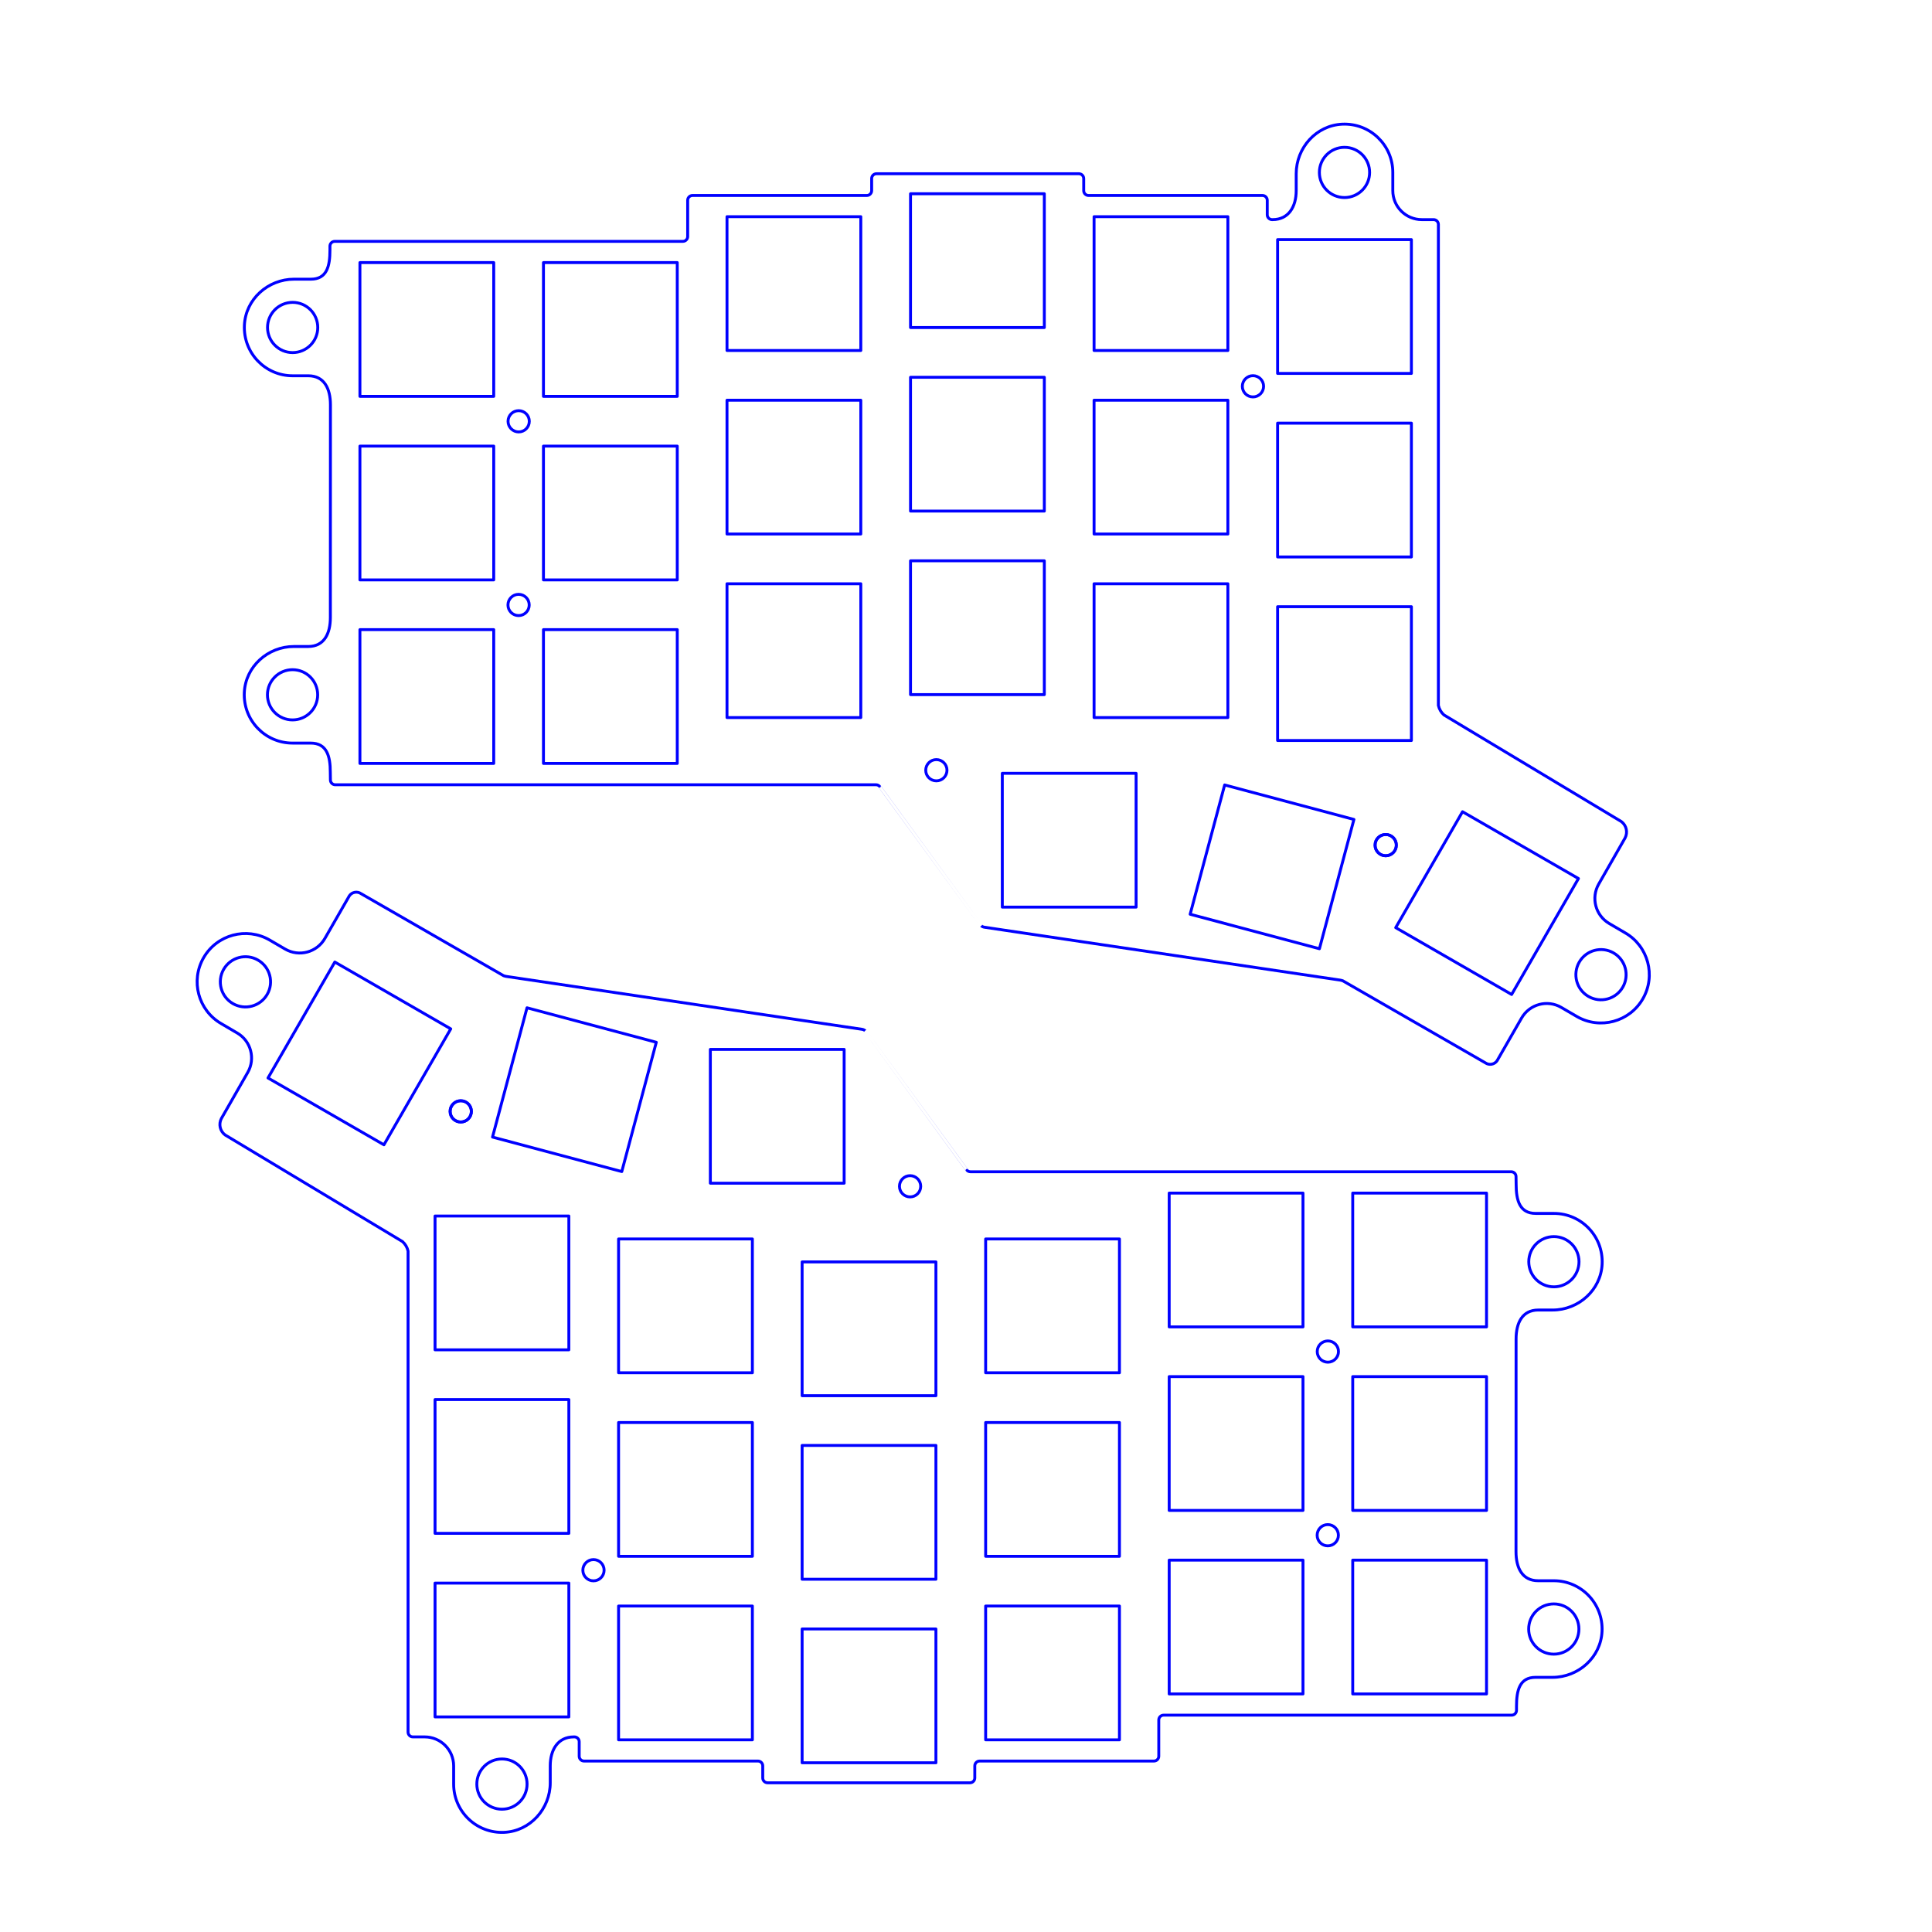 <?xml version="1.0" encoding="UTF-8" standalone="no"?>
<svg
   xmlns:dc="http://purl.org/dc/elements/1.1/"
   xmlns:cc="http://creativecommons.org/ns#"
   xmlns:rdf="http://www.w3.org/1999/02/22-rdf-syntax-ns#"
   xmlns:svg="http://www.w3.org/2000/svg"
   xmlns="http://www.w3.org/2000/svg"
   xmlns:sodipodi="http://sodipodi.sourceforge.net/DTD/sodipodi-0.dtd"
   xmlns:inkscape="http://www.inkscape.org/namespaces/inkscape"
   inkscape:version="1.0 (4035a4fb49, 2020-05-01)"
   sodipodi:docname="corne_tilting_top_cherry.svg"
   viewBox="0 0 755.905 755.905"
   height="200mm"
   width="200mm"
   xml:space="preserve"
   id="svg833"
   version="1.1"><path
     id="path1049-1"
     d="m 538.005,330.662 c 0,-2.296 1.861,-4.157 4.159,-4.157 2.296,0 4.157,1.861 4.157,4.157 0,2.297 -1.861,4.157 -4.157,4.157 -2.297,0 -4.159,-1.86 -4.159,-4.157 z"
     style="fill:none;stroke:#0000ff;stroke-width:1.134;stroke-linecap:round;stroke-linejoin:round;stroke-miterlimit:10;stroke-dasharray:none;stroke-opacity:1" /><path
     id="path1103-1"
     d="m 516.215,67.464 c 0,-5.427 4.399,-9.827 9.827,-9.827 5.427,0 9.827,4.4 9.827,9.827 0,5.428 -4.4,9.827 -9.827,9.827 -5.428,0 -9.827,-4.399 -9.827,-9.827 z"
     style="fill:none;stroke:#0000ff;stroke-width:1.134;stroke-linecap:round;stroke-linejoin:round;stroke-miterlimit:10;stroke-dasharray:none;stroke-opacity:1" /><path
     id="path1107-1"
     d="m 114.5,137.956 c -5.428,0 -9.827,-4.4 -9.827,-9.827 0,-5.428 4.399,-9.827 9.827,-9.827 5.427,0 9.827,4.399 9.827,9.827 0,5.427 -4.4,9.827 -9.827,9.827 z"
     style="fill:none;stroke:#0000ff;stroke-width:1.134;stroke-linecap:round;stroke-linejoin:round;stroke-miterlimit:10;stroke-dasharray:none;stroke-opacity:1" /><path
     id="path1111-2"
     d="m 631.313,372.838 c 4.7,2.713 6.309,8.724 3.596,13.424 -2.713,4.7 -8.723,6.311 -13.423,3.597 -4.701,-2.715 -6.311,-8.724 -3.597,-13.424 2.713,-4.7 8.724,-6.311 13.424,-3.597 z"
     style="fill:none;stroke:#0000ff;stroke-width:1.134;stroke-linecap:round;stroke-linejoin:round;stroke-miterlimit:10;stroke-dasharray:none;stroke-opacity:1" /><path
     id="path1115-2"
     d="m 114.464,281.67 c -5.427,0 -9.827,-4.4 -9.827,-9.827 0,-5.427 4.4,-9.827 9.827,-9.827 5.427,0 9.827,4.4 9.827,9.827 0,5.427 -4.4,9.827 -9.827,9.827 z"
     style="fill:none;stroke:#0000ff;stroke-width:1.134;stroke-linecap:round;stroke-linejoin:round;stroke-miterlimit:10;stroke-dasharray:none;stroke-opacity:1" /><path
     id="path1119-1"
     d="m 129.256,241.606 c 0,6.263 -2.407,11.339 -8.669,11.339 h -5.589 c -10.176,0 -18.932,7.82 -19.409,17.984 -0.512,10.853 8.136,19.812 18.875,19.812 h 7.115 c 6.263,0 7.654,5.075 7.654,11.337 l 0.045,3.076 c 0,1.044 0.847,1.891 1.889,1.891 h 67.942 7.56 136.072 c 0.501,0 0.983,0.2 1.336,0.553 -0.013,-0.019 39.864,54.632 39.864,54.632 0.373,0.319 0.835,0.516 1.323,0.567 l 139.064,20.671 c 0.359,0.061 0.713,0.153 1.059,0.275 l 55.747,32.085 c 1.487,1.051 3.543,0.697 4.595,-0.789 l 9.596,-16.721 c 3.133,-5.46 10.113,-7.321 15.549,-4.149 l 6.077,3.547 c 9.039,5.219 20.596,2.123 25.815,-6.916 5.219,-9.04 2.121,-20.597 -6.917,-25.816 l -6.244,-3.661 c -5.361,-3.143 -7.192,-10.017 -4.107,-15.411 l 10.316,-18.032 c 1.159,-2.207 0.547,-4.929 -1.447,-6.428 l -69.404,-41.716 c -1.109,-0.981 -1.876,-2.293 -2.187,-3.741 v -122.052 l 0.003,-61.459 v -4.665 c 0,-1.043 -0.845,-1.889 -1.889,-1.891 l -4.62,-0.001 c -6.259,-0.005 -11.329,-5.079 -11.329,-11.339 v -7.121 c 0,-10.74 -8.959,-19.388 -19.812,-18.876 -10.164,0.479 -17.983,9.235 -17.983,19.409 v 6.587 c 0,6.26 -2.954,11.335 -9.213,11.339 l -0.222,0.003 c -1.044,0.001 -1.892,-0.845 -1.892,-1.891 v -5.669 c 0,-1.043 -0.845,-1.889 -1.889,-1.889 h -68.036 c -1.044,0 -1.889,-0.845 -1.889,-1.889 v -4.725 c 0,-1.044 -0.847,-1.889 -1.891,-1.889 h -79.184 c -1.044,0 -1.891,0.845 -1.891,1.889 v 4.725 c 0,1.044 -0.845,1.889 -1.889,1.889 h -68.208 c -1.043,0 -1.889,0.847 -1.889,1.889 v 14.175 c 0,1.044 -0.845,1.891 -1.891,1.891 h -60.492 -7.56 -68.13 c -1.044,0 -1.891,0.845 -1.892,1.889 v 1.572 c 0,6.261 -1.201,11.339 -7.464,11.339 h -6.589 c -10.176,0 -18.932,7.82 -19.411,17.984 -0.511,10.852 8.136,19.811 18.877,19.811 h 6.113 c 6.263,0 8.669,5.076 8.669,11.337 z"
     style="fill:none;stroke:#0000ff;stroke-width:1.134;stroke-linecap:round;stroke-linejoin:round;stroke-miterlimit:10;stroke-dasharray:none;stroke-opacity:1" /><path
     id="path102-1-7"
     d="m 486.071,151.144 c 0.003,2.296 1.861,4.157 4.157,4.157 2.296,0 4.16,-1.861 4.16,-4.157 0,-2.296 -1.864,-4.157 -4.16,-4.157 -2.296,0 -4.155,1.861 -4.155,4.157"
     style="font-variation-settings:normal;vector-effect:none;fill:none;fill-opacity:1;stroke:#0000ff;stroke-width:1.134;stroke-linecap:round;stroke-linejoin:round;stroke-miterlimit:10;stroke-dasharray:none;stroke-dashoffset:0;stroke-opacity:1;stop-color:#000000" /><path
     id="path108-7-1"
     d="m 198.777,164.835 c 0,2.296 1.861,4.157 4.157,4.157 2.296,0 4.157,-1.861 4.157,-4.157 0,-2.296 -1.861,-4.157 -4.157,-4.157 -2.296,0 -4.157,1.861 -4.157,4.157"
     style="font-variation-settings:normal;vector-effect:none;fill:none;fill-opacity:1;stroke:#0000ff;stroke-width:1.134;stroke-linecap:round;stroke-linejoin:round;stroke-miterlimit:10;stroke-dasharray:none;stroke-dashoffset:0;stroke-opacity:1;stop-color:#000000" /><path
     id="path110-3-5"
     d="m 198.743,236.698 c 0,2.293 1.861,4.155 4.157,4.155 2.296,0 4.157,-1.861 4.157,-4.155 0,-2.299 -1.861,-4.16 -4.157,-4.16 -2.296,0 -4.157,1.861 -4.157,4.16"
     style="font-variation-settings:normal;vector-effect:none;fill:none;fill-opacity:1;stroke:#0000ff;stroke-width:1.134;stroke-linecap:round;stroke-linejoin:round;stroke-miterlimit:10;stroke-dasharray:none;stroke-dashoffset:0;stroke-opacity:1;stop-color:#000000" /><path
     id="path112-3-5"
     d="m 538.005,330.662 c 0,2.296 1.861,4.156 4.157,4.156 2.296,0 4.157,-1.86 4.157,-4.157 0,-2.296 -1.861,-4.156 -4.157,-4.156 -2.296,0 -4.157,1.86 -4.157,4.156"
     style="font-variation-settings:normal;vector-effect:none;fill:none;fill-opacity:1;stroke:#0000ff;stroke-width:1.134;stroke-linecap:round;stroke-linejoin:round;stroke-miterlimit:10;stroke-dasharray:none;stroke-dashoffset:0;stroke-opacity:1;stop-color:#000000" /><path
     id="path114-5-9"
     d="m 362.198,301.354 c 0,2.299 1.861,4.157 4.157,4.157 2.296,0 4.157,-1.859 4.157,-4.155 0,-2.296 -1.861,-4.157 -4.157,-4.157 -2.296,0 -4.157,1.861 -4.157,4.157"
     style="font-variation-settings:normal;vector-effect:none;fill:none;fill-opacity:1;stroke:#0000ff;stroke-width:1.134;stroke-linecap:round;stroke-linejoin:round;stroke-miterlimit:10;stroke-dasharray:none;stroke-dashoffset:0;stroke-opacity:1;stop-color:#000000" /><path
     id="path4749"
     d="m 479.153,307.118 -13.499,50.581 50.581,13.497 13.497,-50.58 z"
     style="font-variation-settings:normal;vector-effect:none;fill:none;fill-opacity:1;stroke:#0000ff;stroke-width:1.134;stroke-linecap:round;stroke-linejoin:round;stroke-miterlimit:10;stroke-dasharray:none;stroke-dashoffset:0;stroke-opacity:1;stop-color:#000000" /><path
     id="path4753"
     d="m 572.221,317.592 -26.144,45.355 45.355,26.144 26.144,-45.356 z"
     style="font-variation-settings:normal;vector-effect:none;fill:none;fill-opacity:1;stroke:#0000ff;stroke-width:1.134;stroke-linecap:round;stroke-linejoin:round;stroke-miterlimit:10;stroke-dasharray:none;stroke-dashoffset:0;stroke-opacity:1;stop-color:#000000" /><path
     id="path4845"
     d="m 264.981,155.082 h -52.349 v -52.349 h 52.349 z"
     style="font-variation-settings:normal;vector-effect:none;fill:none;fill-opacity:1;stroke:#0000ff;stroke-width:1.134;stroke-linecap:round;stroke-linejoin:round;stroke-miterlimit:10;stroke-dasharray:none;stroke-dashoffset:0;stroke-opacity:1;stop-color:#000000" /><path
     id="use5920"
     d="m 193.17,155.082 h -52.349 v -52.349 h 52.349 z"
     style="font-variation-settings:normal;vector-effect:none;fill:none;fill-opacity:1;stroke:#0000ff;stroke-width:1.134;stroke-linecap:round;stroke-linejoin:round;stroke-miterlimit:10;stroke-dasharray:none;stroke-dashoffset:0;stroke-opacity:1;stop-color:#000000" /><path
     id="use5922"
     d="M 336.792,137.129 H 284.443 V 84.78 h 52.349 z"
     style="font-variation-settings:normal;vector-effect:none;fill:none;fill-opacity:1;stroke:#0000ff;stroke-width:1.134;stroke-linecap:round;stroke-linejoin:round;stroke-miterlimit:10;stroke-dasharray:none;stroke-dashoffset:0;stroke-opacity:1;stop-color:#000000" /><path
     id="use5924"
     d="M 408.599,128.152 H 356.249 V 75.803 h 52.349 z"
     style="font-variation-settings:normal;vector-effect:none;fill:none;fill-opacity:1;stroke:#0000ff;stroke-width:1.134;stroke-linecap:round;stroke-linejoin:round;stroke-miterlimit:10;stroke-dasharray:none;stroke-dashoffset:0;stroke-opacity:1;stop-color:#000000" /><path
     id="use5926"
     d="M 480.411,137.129 H 428.061 V 84.78 h 52.349 z"
     style="font-variation-settings:normal;vector-effect:none;fill:none;fill-opacity:1;stroke:#0000ff;stroke-width:1.134;stroke-linecap:round;stroke-linejoin:round;stroke-miterlimit:10;stroke-dasharray:none;stroke-dashoffset:0;stroke-opacity:1;stop-color:#000000" /><path
     id="use5928"
     d="M 552.217,146.102 H 499.868 V 93.752 h 52.349 z"
     style="font-variation-settings:normal;vector-effect:none;fill:none;fill-opacity:1;stroke:#0000ff;stroke-width:1.134;stroke-linecap:round;stroke-linejoin:round;stroke-miterlimit:10;stroke-dasharray:none;stroke-dashoffset:0;stroke-opacity:1;stop-color:#000000" /><path
     id="use5930"
     d="m 193.17,226.893 h -52.349 v -52.349 h 52.349 z"
     style="font-variation-settings:normal;vector-effect:none;fill:none;fill-opacity:1;stroke:#0000ff;stroke-width:1.134;stroke-linecap:round;stroke-linejoin:round;stroke-miterlimit:10;stroke-dasharray:none;stroke-dashoffset:0;stroke-opacity:1;stop-color:#000000" /><path
     id="use5932"
     d="m 264.981,226.893 h -52.349 v -52.349 h 52.349 z"
     style="font-variation-settings:normal;vector-effect:none;fill:none;fill-opacity:1;stroke:#0000ff;stroke-width:1.134;stroke-linecap:round;stroke-linejoin:round;stroke-miterlimit:10;stroke-dasharray:none;stroke-dashoffset:0;stroke-opacity:1;stop-color:#000000" /><path
     id="use5934"
     d="m 336.792,208.936 h -52.349 v -52.349 h 52.349 z"
     style="font-variation-settings:normal;vector-effect:none;fill:none;fill-opacity:1;stroke:#0000ff;stroke-width:1.134;stroke-linecap:round;stroke-linejoin:round;stroke-miterlimit:10;stroke-dasharray:none;stroke-dashoffset:0;stroke-opacity:1;stop-color:#000000" /><path
     id="use5936"
     d="m 408.599,199.964 h -52.349 v -52.349 h 52.349 z"
     style="font-variation-settings:normal;vector-effect:none;fill:none;fill-opacity:1;stroke:#0000ff;stroke-width:1.134;stroke-linecap:round;stroke-linejoin:round;stroke-miterlimit:10;stroke-dasharray:none;stroke-dashoffset:0;stroke-opacity:1;stop-color:#000000" /><path
     id="use5938"
     d="M 480.411,208.936 H 428.061 v -52.349 h 52.349 z"
     style="font-variation-settings:normal;vector-effect:none;fill:none;fill-opacity:1;stroke:#0000ff;stroke-width:1.134;stroke-linecap:round;stroke-linejoin:round;stroke-miterlimit:10;stroke-dasharray:none;stroke-dashoffset:0;stroke-opacity:1;stop-color:#000000" /><path
     id="use5940"
     d="m 552.217,217.912 h -52.349 v -52.349 h 52.349 z"
     style="font-variation-settings:normal;vector-effect:none;fill:none;fill-opacity:1;stroke:#0000ff;stroke-width:1.134;stroke-linecap:round;stroke-linejoin:round;stroke-miterlimit:10;stroke-dasharray:none;stroke-dashoffset:0;stroke-opacity:1;stop-color:#000000" /><path
     id="use5942"
     d="m 193.17,298.696 h -52.349 v -52.349 h 52.349 z"
     style="font-variation-settings:normal;vector-effect:none;fill:none;fill-opacity:1;stroke:#0000ff;stroke-width:1.134;stroke-linecap:round;stroke-linejoin:round;stroke-miterlimit:10;stroke-dasharray:none;stroke-dashoffset:0;stroke-opacity:1;stop-color:#000000" /><path
     id="use5944"
     d="m 264.981,298.696 h -52.349 v -52.349 h 52.349 z"
     style="font-variation-settings:normal;vector-effect:none;fill:none;fill-opacity:1;stroke:#0000ff;stroke-width:1.134;stroke-linecap:round;stroke-linejoin:round;stroke-miterlimit:10;stroke-dasharray:none;stroke-dashoffset:0;stroke-opacity:1;stop-color:#000000" /><path
     id="use5946"
     d="M 336.792,280.747 H 284.443 V 228.398 h 52.349 z"
     style="font-variation-settings:normal;vector-effect:none;fill:none;fill-opacity:1;stroke:#0000ff;stroke-width:1.134;stroke-linecap:round;stroke-linejoin:round;stroke-miterlimit:10;stroke-dasharray:none;stroke-dashoffset:0;stroke-opacity:1;stop-color:#000000" /><path
     id="use5948"
     d="M 408.599,271.771 H 356.249 V 219.422 h 52.349 z"
     style="font-variation-settings:normal;vector-effect:none;fill:none;fill-opacity:1;stroke:#0000ff;stroke-width:1.134;stroke-linecap:round;stroke-linejoin:round;stroke-miterlimit:10;stroke-dasharray:none;stroke-dashoffset:0;stroke-opacity:1;stop-color:#000000" /><path
     id="use5950"
     d="M 480.411,280.747 H 428.061 V 228.398 h 52.349 z"
     style="font-variation-settings:normal;vector-effect:none;fill:none;fill-opacity:1;stroke:#0000ff;stroke-width:1.134;stroke-linecap:round;stroke-linejoin:round;stroke-miterlimit:10;stroke-dasharray:none;stroke-dashoffset:0;stroke-opacity:1;stop-color:#000000" /><path
     id="use5952"
     d="m 552.217,289.724 h -52.349 v -52.349 h 52.349 z"
     style="font-variation-settings:normal;vector-effect:none;fill:none;fill-opacity:1;stroke:#0000ff;stroke-width:1.134;stroke-linecap:round;stroke-linejoin:round;stroke-miterlimit:10;stroke-dasharray:none;stroke-dashoffset:0;stroke-opacity:1;stop-color:#000000" /><path
     id="use5954"
     d="M 444.505,354.917 H 392.156 V 302.568 H 444.505 Z"
     style="font-variation-settings:normal;vector-effect:none;fill:none;fill-opacity:1;stroke:#0000ff;stroke-width:1.134;stroke-linecap:round;stroke-linejoin:round;stroke-miterlimit:10;stroke-dasharray:none;stroke-dashoffset:0;stroke-opacity:1;stop-color:#000000" /><defs
     id="defs837"><clipPath
       id="clipPath849"
       clipPathUnits="userSpaceOnUse"><path
         id="path847"
         d="M 0,595.276 H 841.89 V 0 H 0 Z" /></clipPath><clipPath
       id="clipPath1009"
       clipPathUnits="userSpaceOnUse"><path
         id="path1007"
         d="M 0,595.276 H 841.89 V 0 H 0 Z" /></clipPath></defs><sodipodi:namedview
     inkscape:snap-path-clip="true"
     inkscape:current-layer="svg833"
     inkscape:window-maximized="0"
     inkscape:window-y="9"
     inkscape:window-x="979"
     inkscape:cy="367.95075"
     inkscape:cx="391.1024"
     inkscape:zoom="1"
     showgrid="false"
     id="namedview835"
     inkscape:window-height="1198"
     inkscape:window-width="1888"
     inkscape:pageshadow="2"
     inkscape:pageopacity="0"
     guidetolerance="10"
     gridtolerance="10"
     objecttolerance="10"
     borderopacity="1"
     bordercolor="#666666"
     pagecolor="#ffffff"
     inkscape:document-rotation="0"
     units="mm"><inkscape:grid
       type="xygrid"
       id="grid2818" /></sodipodi:namedview><path
     id="path1049-1-5"
     d="m 184.427,434.836 c 0,2.296 -1.861,4.157 -4.159,4.157 -2.296,0 -4.157,-1.861 -4.157,-4.157 0,-2.297 1.861,-4.157 4.157,-4.157 2.297,0 4.159,1.86 4.159,4.157 z"
     style="fill:none;stroke:#0000ff;stroke-width:1.134;stroke-linecap:round;stroke-linejoin:round;stroke-miterlimit:10;stroke-dasharray:none;stroke-opacity:1" /><path
     id="path1103-1-1"
     d="m 206.217,698.034 c 0,5.427 -4.399,9.827 -9.827,9.827 -5.427,0 -9.827,-4.4 -9.827,-9.827 0,-5.428 4.4,-9.827 9.827,-9.827 5.428,0 9.827,4.399 9.827,9.827 z"
     style="fill:none;stroke:#0000ff;stroke-width:1.134;stroke-linecap:round;stroke-linejoin:round;stroke-miterlimit:10;stroke-dasharray:none;stroke-opacity:1" /><path
     id="path1107-1-1"
     d="m 607.932,627.542 c 5.428,0 9.827,4.4 9.827,9.827 0,5.428 -4.399,9.827 -9.827,9.827 -5.427,0 -9.827,-4.399 -9.827,-9.827 0,-5.427 4.4,-9.827 9.827,-9.827 z"
     style="fill:none;stroke:#0000ff;stroke-width:1.134;stroke-linecap:round;stroke-linejoin:round;stroke-miterlimit:10;stroke-dasharray:none;stroke-opacity:1" /><path
     id="path1111-2-6"
     d="m 91.119,392.66 c -4.7,-2.713 -6.309,-8.724 -3.596,-13.424 2.713,-4.7 8.723,-6.311 13.423,-3.597 4.701,2.715 6.311,8.724 3.597,13.424 -2.713,4.7 -8.724,6.311 -13.424,3.597 z"
     style="fill:none;stroke:#0000ff;stroke-width:1.134;stroke-linecap:round;stroke-linejoin:round;stroke-miterlimit:10;stroke-dasharray:none;stroke-opacity:1" /><path
     id="path1115-2-5"
     d="m 607.968,483.828 c 5.427,0 9.827,4.4 9.827,9.827 0,5.427 -4.4,9.827 -9.827,9.827 -5.427,0 -9.827,-4.4 -9.827,-9.827 0,-5.427 4.4,-9.827 9.827,-9.827 z"
     style="fill:none;stroke:#0000ff;stroke-width:1.134;stroke-linecap:round;stroke-linejoin:round;stroke-miterlimit:10;stroke-dasharray:none;stroke-opacity:1" /><path
     id="path1119-1-1"
     d="m 593.176,523.892 c 0,-6.263 2.407,-11.339 8.669,-11.339 h 5.589 c 10.176,0 18.932,-7.82 19.409,-17.984 0.512,-10.853 -8.136,-19.812 -18.875,-19.812 h -7.115 c -6.263,0 -7.654,-5.075 -7.654,-11.337 l -0.045,-3.076 c 0,-1.044 -0.847,-1.891 -1.889,-1.891 h -67.942 -7.56 -136.072 c -0.501,0 -0.983,-0.2 -1.336,-0.553 0.013,0.019 -39.864,-54.632 -39.864,-54.632 -0.373,-0.319 -0.835,-0.516 -1.323,-0.567 L 198.105,382.031 c -0.359,-0.061 -0.713,-0.153 -1.059,-0.275 L 141.299,349.671 c -1.487,-1.051 -3.543,-0.697 -4.595,0.789 l -9.596,16.721 c -3.133,5.46 -10.113,7.321 -15.549,4.149 l -6.077,-3.547 c -9.039,-5.219 -20.596,-2.123 -25.815,6.916 -5.219,9.04 -2.121,20.597 6.917,25.816 l 6.244,3.661 c 5.361,3.143 7.192,10.017 4.107,15.411 l -10.316,18.032 c -1.159,2.207 -0.547,4.929 1.447,6.428 l 69.404,41.716 c 1.109,0.981 1.876,2.293 2.187,3.741 v 122.052 l -0.003,61.459 v 4.665 c 0,1.043 0.845,1.889 1.889,1.891 l 4.62,10e-4 c 6.259,0.005 11.329,5.079 11.329,11.339 v 7.121 c 0,10.74 8.959,19.388 19.812,18.876 10.164,-0.479 17.983,-9.235 17.983,-19.409 v -6.587 c 0,-6.26 2.954,-11.335 9.213,-11.339 l 0.222,-0.003 c 1.044,-0.001 1.892,0.845 1.892,1.891 v 5.669 c 0,1.043 0.845,1.889 1.889,1.889 h 68.036 c 1.044,0 1.889,0.845 1.889,1.889 v 4.725 c 0,1.044 0.847,1.889 1.891,1.889 h 79.184 c 1.044,0 1.891,-0.845 1.891,-1.889 v -4.725 c 0,-1.044 0.845,-1.889 1.889,-1.889 h 68.208 c 1.043,0 1.889,-0.847 1.889,-1.889 v -14.175 c 0,-1.044 0.845,-1.891 1.891,-1.891 h 60.492 7.56 68.13 c 1.044,0 1.891,-0.845 1.892,-1.889 v -1.572 c 0,-6.261 1.201,-11.339 7.464,-11.339 h 6.589 c 10.176,0 18.932,-7.82 19.411,-17.984 0.511,-10.852 -8.136,-19.811 -18.877,-19.811 h -6.113 c -6.263,0 -8.669,-5.076 -8.669,-11.337 z"
     style="fill:none;stroke:#0000ff;stroke-width:1.134;stroke-linecap:round;stroke-linejoin:round;stroke-miterlimit:10;stroke-dasharray:none;stroke-opacity:1" /><path
     id="path102-1-7-0"
     d="m 236.361,614.353 c -0.003,-2.296 -1.861,-4.157 -4.157,-4.157 -2.296,0 -4.16,1.861 -4.16,4.157 0,2.296 1.864,4.157 4.16,4.157 2.296,0 4.155,-1.861 4.155,-4.157"
     style="font-variation-settings:normal;vector-effect:none;fill:none;fill-opacity:1;stroke:#0000ff;stroke-width:1.134;stroke-linecap:round;stroke-linejoin:round;stroke-miterlimit:10;stroke-dasharray:none;stroke-dashoffset:0;stroke-opacity:1;stop-color:#000000" /><path
     id="path108-7-1-5"
     d="m 523.655,600.663 c 0,-2.296 -1.861,-4.157 -4.157,-4.157 -2.296,0 -4.157,1.861 -4.157,4.157 0,2.296 1.861,4.157 4.157,4.157 2.296,0 4.157,-1.861 4.157,-4.157"
     style="font-variation-settings:normal;vector-effect:none;fill:none;fill-opacity:1;stroke:#0000ff;stroke-width:1.134;stroke-linecap:round;stroke-linejoin:round;stroke-miterlimit:10;stroke-dasharray:none;stroke-dashoffset:0;stroke-opacity:1;stop-color:#000000" /><path
     id="path110-3-5-1"
     d="m 523.688,528.8 c 0,-2.293 -1.861,-4.155 -4.157,-4.155 -2.296,0 -4.157,1.861 -4.157,4.155 0,2.299 1.861,4.16 4.157,4.16 2.296,0 4.157,-1.861 4.157,-4.16"
     style="font-variation-settings:normal;vector-effect:none;fill:none;fill-opacity:1;stroke:#0000ff;stroke-width:1.134;stroke-linecap:round;stroke-linejoin:round;stroke-miterlimit:10;stroke-dasharray:none;stroke-dashoffset:0;stroke-opacity:1;stop-color:#000000" /><path
     id="path112-3-5-7"
     d="m 184.427,434.836 c 0,-2.296 -1.861,-4.156 -4.157,-4.156 -2.296,0 -4.157,1.86 -4.157,4.157 0,2.296 1.861,4.156 4.157,4.156 2.296,0 4.157,-1.86 4.157,-4.156"
     style="font-variation-settings:normal;vector-effect:none;fill:none;fill-opacity:1;stroke:#0000ff;stroke-width:1.134;stroke-linecap:round;stroke-linejoin:round;stroke-miterlimit:10;stroke-dasharray:none;stroke-dashoffset:0;stroke-opacity:1;stop-color:#000000" /><path
     id="path114-5-9-9"
     d="m 360.234,464.144 c 0,-2.299 -1.861,-4.157 -4.157,-4.157 -2.296,0 -4.157,1.859 -4.157,4.155 0,2.296 1.861,4.157 4.157,4.157 2.296,0 4.157,-1.861 4.157,-4.157"
     style="font-variation-settings:normal;vector-effect:none;fill:none;fill-opacity:1;stroke:#0000ff;stroke-width:1.134;stroke-linecap:round;stroke-linejoin:round;stroke-miterlimit:10;stroke-dasharray:none;stroke-dashoffset:0;stroke-opacity:1;stop-color:#000000" /><path
     id="path4749-1"
     d="m 243.279,458.38 13.499,-50.581 -50.581,-13.497 -13.497,50.58 z"
     style="font-variation-settings:normal;vector-effect:none;fill:none;fill-opacity:1;stroke:#0000ff;stroke-width:1.134;stroke-linecap:round;stroke-linejoin:round;stroke-miterlimit:10;stroke-dasharray:none;stroke-dashoffset:0;stroke-opacity:1;stop-color:#000000" /><path
     id="path4753-1"
     d="m 150.211,447.906 26.144,-45.355 -45.355,-26.144 -26.144,45.356 z"
     style="font-variation-settings:normal;vector-effect:none;fill:none;fill-opacity:1;stroke:#0000ff;stroke-width:1.134;stroke-linecap:round;stroke-linejoin:round;stroke-miterlimit:10;stroke-dasharray:none;stroke-dashoffset:0;stroke-opacity:1;stop-color:#000000" /><path
     id="path4845-3"
     d="m 457.451,610.416 h 52.349 v 52.349 h -52.349 z"
     style="font-variation-settings:normal;vector-effect:none;fill:none;fill-opacity:1;stroke:#0000ff;stroke-width:1.134;stroke-linecap:round;stroke-linejoin:round;stroke-miterlimit:10;stroke-dasharray:none;stroke-dashoffset:0;stroke-opacity:1;stop-color:#000000" /><path
     id="use5920-7"
     d="m 529.262,610.416 h 52.349 v 52.349 h -52.349 z"
     style="font-variation-settings:normal;vector-effect:none;fill:none;fill-opacity:1;stroke:#0000ff;stroke-width:1.134;stroke-linecap:round;stroke-linejoin:round;stroke-miterlimit:10;stroke-dasharray:none;stroke-dashoffset:0;stroke-opacity:1;stop-color:#000000" /><path
     id="use5922-7"
     d="m 385.64,628.369 h 52.349 v 52.349 h -52.349 z"
     style="font-variation-settings:normal;vector-effect:none;fill:none;fill-opacity:1;stroke:#0000ff;stroke-width:1.134;stroke-linecap:round;stroke-linejoin:round;stroke-miterlimit:10;stroke-dasharray:none;stroke-dashoffset:0;stroke-opacity:1;stop-color:#000000" /><path
     id="use5924-9"
     d="m 313.833,637.345 h 52.349 v 52.349 h -52.349 z"
     style="font-variation-settings:normal;vector-effect:none;fill:none;fill-opacity:1;stroke:#0000ff;stroke-width:1.134;stroke-linecap:round;stroke-linejoin:round;stroke-miterlimit:10;stroke-dasharray:none;stroke-dashoffset:0;stroke-opacity:1;stop-color:#000000" /><path
     id="use5926-3"
     d="m 242.021,628.369 h 52.349 v 52.349 h -52.349 z"
     style="font-variation-settings:normal;vector-effect:none;fill:none;fill-opacity:1;stroke:#0000ff;stroke-width:1.134;stroke-linecap:round;stroke-linejoin:round;stroke-miterlimit:10;stroke-dasharray:none;stroke-dashoffset:0;stroke-opacity:1;stop-color:#000000" /><path
     id="use5928-8"
     d="m 170.215,619.396 h 52.349 v 52.349 h -52.349 z"
     style="font-variation-settings:normal;vector-effect:none;fill:none;fill-opacity:1;stroke:#0000ff;stroke-width:1.134;stroke-linecap:round;stroke-linejoin:round;stroke-miterlimit:10;stroke-dasharray:none;stroke-dashoffset:0;stroke-opacity:1;stop-color:#000000" /><path
     id="use5930-6"
     d="m 529.262,538.605 h 52.349 v 52.349 h -52.349 z"
     style="font-variation-settings:normal;vector-effect:none;fill:none;fill-opacity:1;stroke:#0000ff;stroke-width:1.134;stroke-linecap:round;stroke-linejoin:round;stroke-miterlimit:10;stroke-dasharray:none;stroke-dashoffset:0;stroke-opacity:1;stop-color:#000000" /><path
     id="use5932-1"
     d="m 457.451,538.605 h 52.349 v 52.349 h -52.349 z"
     style="font-variation-settings:normal;vector-effect:none;fill:none;fill-opacity:1;stroke:#0000ff;stroke-width:1.134;stroke-linecap:round;stroke-linejoin:round;stroke-miterlimit:10;stroke-dasharray:none;stroke-dashoffset:0;stroke-opacity:1;stop-color:#000000" /><path
     id="use5934-5"
     d="m 385.64,556.561 h 52.349 v 52.349 h -52.349 z"
     style="font-variation-settings:normal;vector-effect:none;fill:none;fill-opacity:1;stroke:#0000ff;stroke-width:1.134;stroke-linecap:round;stroke-linejoin:round;stroke-miterlimit:10;stroke-dasharray:none;stroke-dashoffset:0;stroke-opacity:1;stop-color:#000000" /><path
     id="use5936-3"
     d="m 313.833,565.534 h 52.349 v 52.349 h -52.349 z"
     style="font-variation-settings:normal;vector-effect:none;fill:none;fill-opacity:1;stroke:#0000ff;stroke-width:1.134;stroke-linecap:round;stroke-linejoin:round;stroke-miterlimit:10;stroke-dasharray:none;stroke-dashoffset:0;stroke-opacity:1;stop-color:#000000" /><path
     id="use5938-0"
     d="m 242.021,556.561 h 52.349 v 52.349 h -52.349 z"
     style="font-variation-settings:normal;vector-effect:none;fill:none;fill-opacity:1;stroke:#0000ff;stroke-width:1.134;stroke-linecap:round;stroke-linejoin:round;stroke-miterlimit:10;stroke-dasharray:none;stroke-dashoffset:0;stroke-opacity:1;stop-color:#000000" /><path
     id="use5940-6"
     d="m 170.215,547.585 h 52.349 v 52.349 h -52.349 z"
     style="font-variation-settings:normal;vector-effect:none;fill:none;fill-opacity:1;stroke:#0000ff;stroke-width:1.134;stroke-linecap:round;stroke-linejoin:round;stroke-miterlimit:10;stroke-dasharray:none;stroke-dashoffset:0;stroke-opacity:1;stop-color:#000000" /><path
     id="use5942-3"
     d="m 529.262,466.801 h 52.349 v 52.349 h -52.349 z"
     style="font-variation-settings:normal;vector-effect:none;fill:none;fill-opacity:1;stroke:#0000ff;stroke-width:1.134;stroke-linecap:round;stroke-linejoin:round;stroke-miterlimit:10;stroke-dasharray:none;stroke-dashoffset:0;stroke-opacity:1;stop-color:#000000" /><path
     id="use5944-4"
     d="m 457.451,466.801 h 52.349 v 52.349 h -52.349 z"
     style="font-variation-settings:normal;vector-effect:none;fill:none;fill-opacity:1;stroke:#0000ff;stroke-width:1.134;stroke-linecap:round;stroke-linejoin:round;stroke-miterlimit:10;stroke-dasharray:none;stroke-dashoffset:0;stroke-opacity:1;stop-color:#000000" /><path
     id="use5946-2"
     d="m 385.64,484.751 h 52.349 v 52.349 h -52.349 z"
     style="font-variation-settings:normal;vector-effect:none;fill:none;fill-opacity:1;stroke:#0000ff;stroke-width:1.134;stroke-linecap:round;stroke-linejoin:round;stroke-miterlimit:10;stroke-dasharray:none;stroke-dashoffset:0;stroke-opacity:1;stop-color:#000000" /><path
     id="use5948-9"
     d="m 313.833,493.727 h 52.349 v 52.349 h -52.349 z"
     style="font-variation-settings:normal;vector-effect:none;fill:none;fill-opacity:1;stroke:#0000ff;stroke-width:1.134;stroke-linecap:round;stroke-linejoin:round;stroke-miterlimit:10;stroke-dasharray:none;stroke-dashoffset:0;stroke-opacity:1;stop-color:#000000" /><path
     id="use5950-1"
     d="m 242.021,484.751 h 52.349 v 52.349 h -52.349 z"
     style="font-variation-settings:normal;vector-effect:none;fill:none;fill-opacity:1;stroke:#0000ff;stroke-width:1.134;stroke-linecap:round;stroke-linejoin:round;stroke-miterlimit:10;stroke-dasharray:none;stroke-dashoffset:0;stroke-opacity:1;stop-color:#000000" /><path
     id="use5952-7"
     d="m 170.215,475.774 h 52.349 v 52.349 h -52.349 z"
     style="font-variation-settings:normal;vector-effect:none;fill:none;fill-opacity:1;stroke:#0000ff;stroke-width:1.134;stroke-linecap:round;stroke-linejoin:round;stroke-miterlimit:10;stroke-dasharray:none;stroke-dashoffset:0;stroke-opacity:1;stop-color:#000000" /><path
     id="use5954-3"
     d="m 277.927,410.581 h 52.349 v 52.349 h -52.349 z"
     style="font-variation-settings:normal;vector-effect:none;fill:none;fill-opacity:1;stroke:#0000ff;stroke-width:1.134;stroke-linecap:round;stroke-linejoin:round;stroke-miterlimit:10;stroke-dasharray:none;stroke-dashoffset:0;stroke-opacity:1;stop-color:#000000" /></svg>
